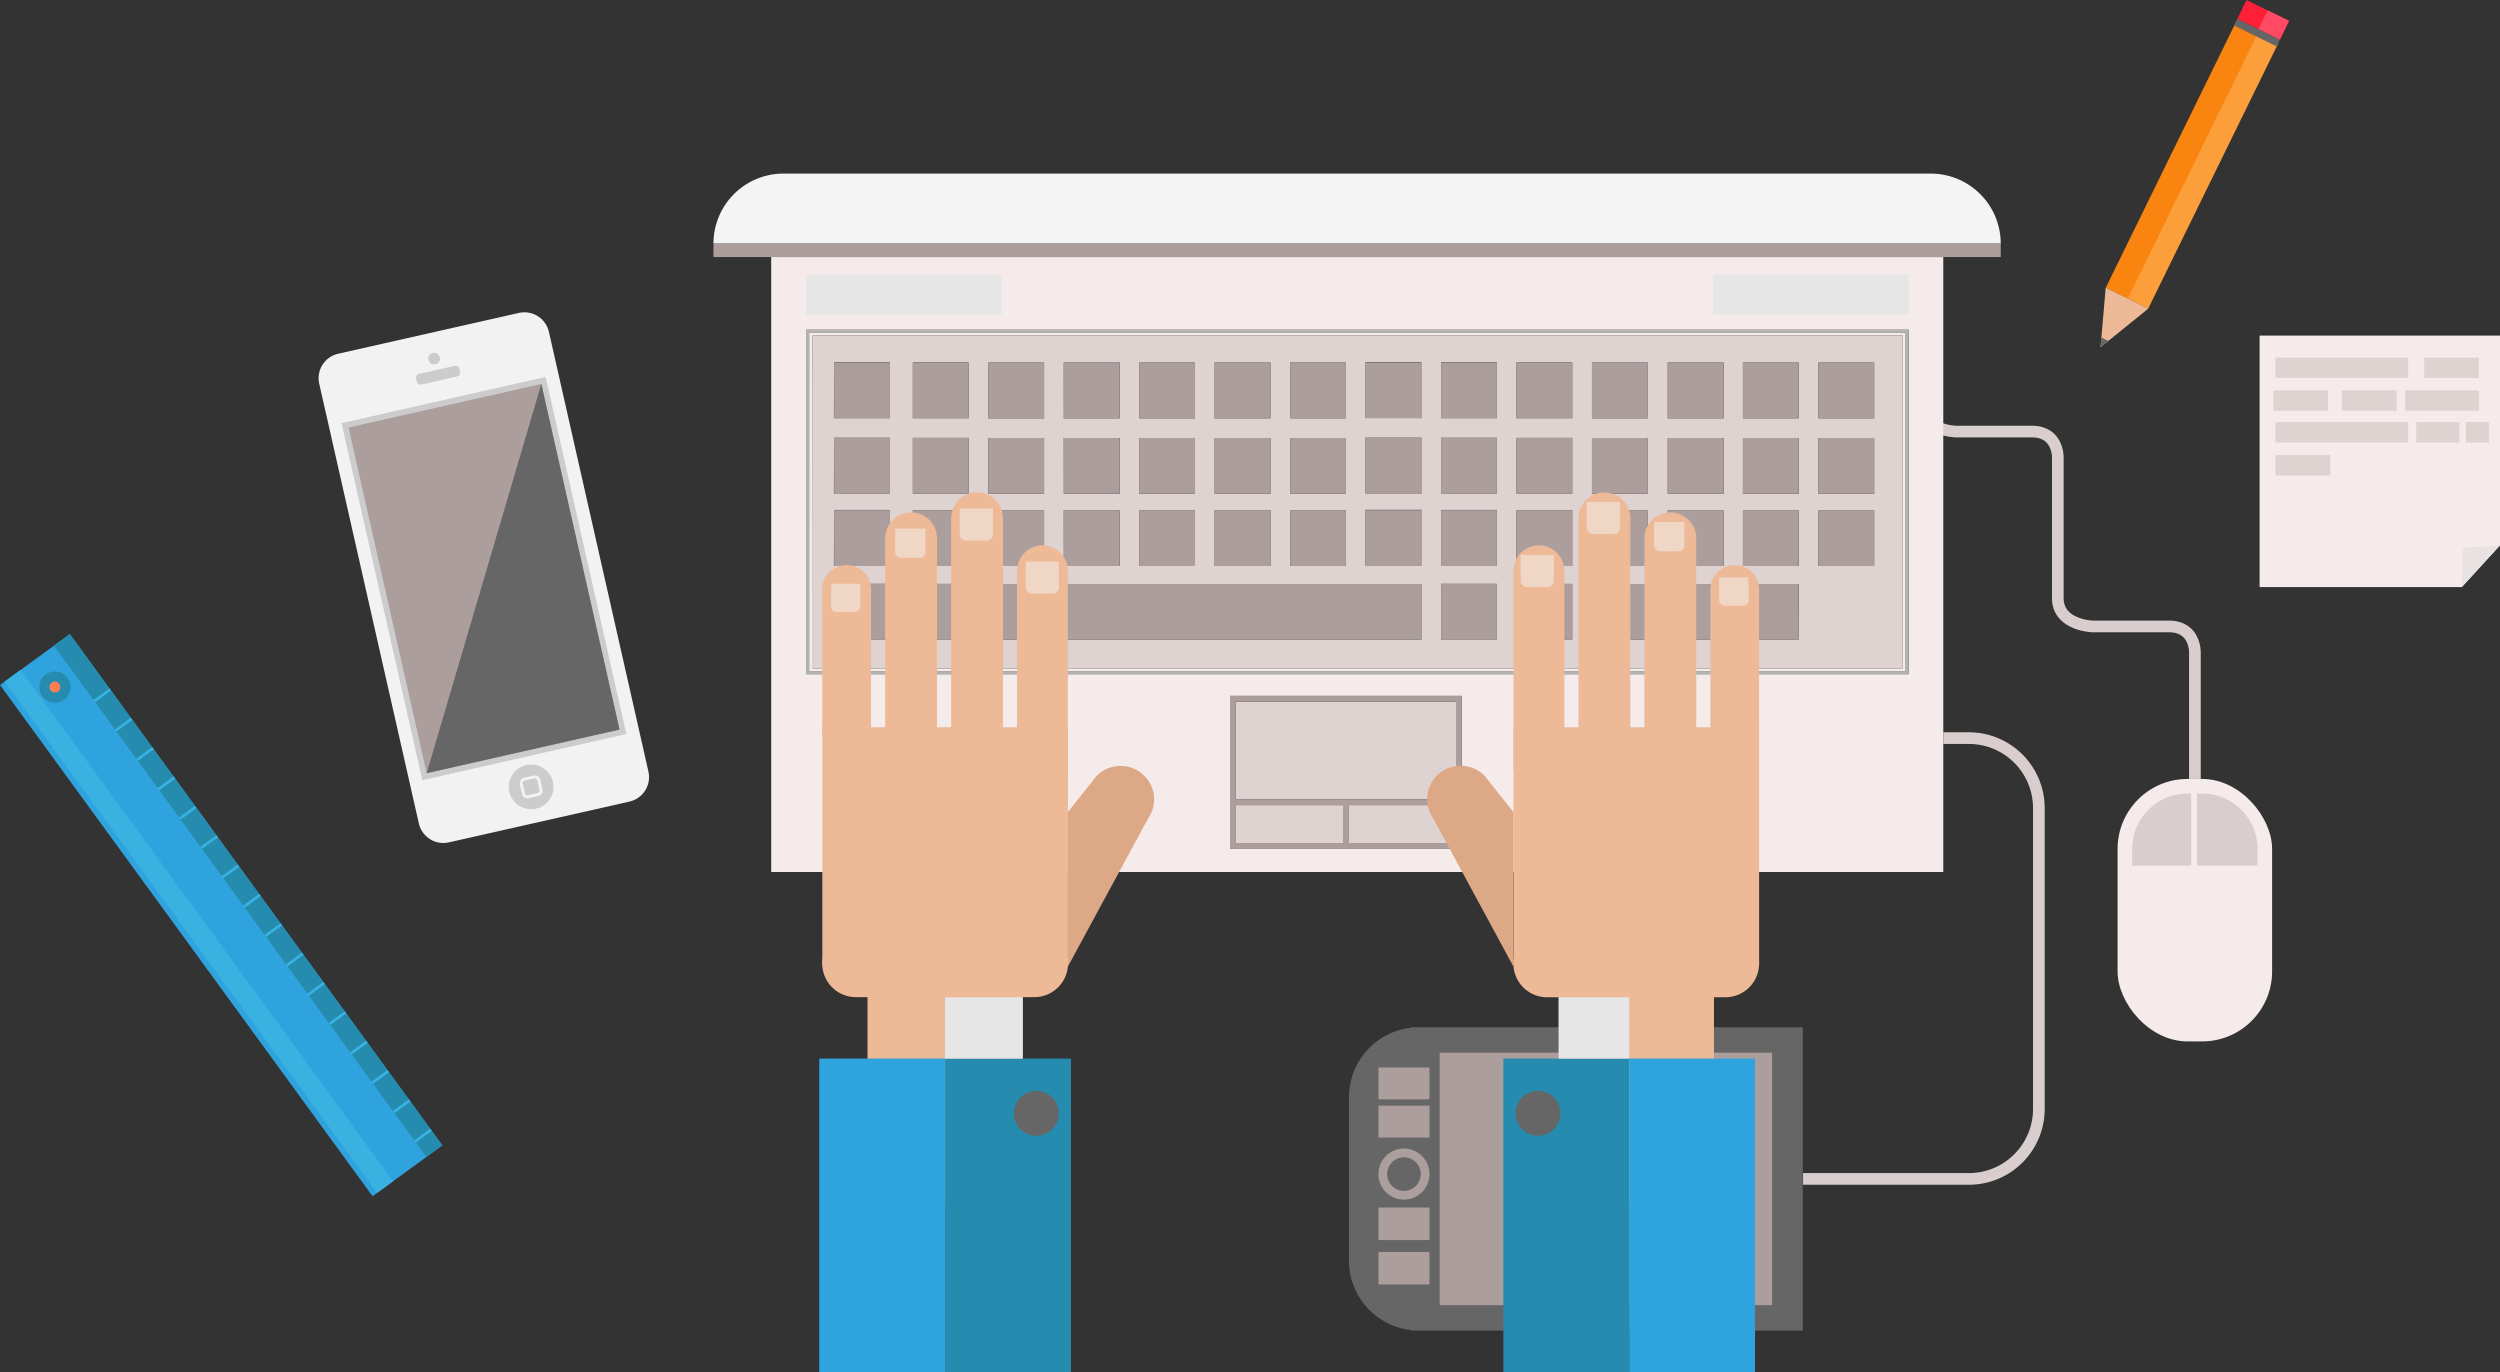 <svg xmlns="http://www.w3.org/2000/svg" viewBox="0 0 428.72 235.35"><rect x="0" y="0" width="428.72" height="235.35" fill="#333333" stroke="none"/><defs><style>.cls-1{isolation:isolate;}.cls-2{fill:#f5ebeb;}.cls-3{fill:#dacdcd;}.cls-4{fill:none;stroke:#dacdcd;stroke-miterlimit:10;stroke-width:2px;}.cls-5{fill:#dfd3d2;}.cls-6{fill:#ad9e9e;}.cls-7{fill:#b3b3b3;}.cls-8{fill:#e6e6e6;mix-blend-mode:multiply;}.cls-9{fill:#f4f4f4;}.cls-10{fill:#2fa3dd;}.cls-11{fill:#258cb0;}.cls-12{fill:#39b2e2;}.cls-13{fill:#fe7c52;}.cls-14{fill:#666;}.cls-15{fill:#f2f2f2;}.cls-16{fill:#ccc;}.cls-17{fill:#edb996;}.cls-18{fill:#dda885;}.cls-19{fill:#efd6c5;}.cls-20{fill:#e8e2e2;}.cls-21{fill:#ff1f37;}.cls-22{fill:#ff4a64;}.cls-23{fill:#fc9f3a;}.cls-24{fill:#f98410;}</style></defs><g class="cls-1"><g id="Layer_2" data-name="Layer 2"><g id="Objects"><rect class="cls-2" x="363.14" y="133.58" width="26.5" height="45.01" rx="12"/><path class="cls-3" d="M375.76,148.45H365.64v-2.87a9.51,9.51,0,0,1,9.5-9.5h.62Z"/><path class="cls-3" d="M387.14,148.45H376.76V136.08h.88a9.52,9.52,0,0,1,9.5,9.5Z"/><path class="cls-4" d="M329.39,52.9V69.15c0,4.71,6,4.86,6,4.86h13.1c4.48,0,4.4,4.39,4.4,4.39v24.18c0,4.71,6,4.85,6,4.85H372c4.48,0,4.4,4.4,4.4,4.4v21.75"/><path class="cls-2" d="M138.75,57v58.08H326.8V57h-188ZM326.3,114.62h-187V57.54H326.3Z"/><path class="cls-2" d="M132.25,44.08V149.54h201V44.08Zm118.43,93v8.5H210.93V119.33h39.75Zm76.62-21.46h-189V56.54H327.3Z"/><path class="cls-5" d="M139.25,114.62H326.3V57.54h-187ZM311.83,62.17h9.57v9.57h-9.57Zm0,12.94h9.57v9.57h-9.57Zm0,12.38h9.57v9.57h-9.57Zm-3.37,22.22H286v-9.56h22.51Zm-9.57-47.54h9.57v9.57h-9.57Zm0,12.94h9.57v9.57h-9.57Zm0,12.38h9.57v9.57h-9.57ZM286,62.17h9.56v9.57H286Zm0,12.94h9.56v9.57H286Zm0,12.38h9.56v9.57H286ZM273,62.17h9.56v9.57H273Zm0,12.94h9.56v9.57H273Zm0,12.38h9.56v9.57H273Zm0,12.66h9.56v9.56H273Zm-12.94-38h9.56v9.57h-9.56Zm0,12.94h9.56v9.57h-9.56Zm0,12.38h9.56v9.57h-9.56Zm0,12.66h9.56v9.56h-9.56Zm-12.94-38h9.56v9.57h-9.56Zm0,12.94h9.56v9.57h-9.56Zm0,12.38h9.56v9.57h-9.56Zm0,12.66h9.56v9.56h-9.56Zm-12.94-38h9.56v9.57h-9.56Zm0,12.94h9.56v9.57h-9.56Zm0,12.38h9.56v9.57h-9.56ZM221.25,62.17h9.56v9.57h-9.56Zm0,12.94h9.56v9.57h-9.56Zm0,12.38h9.56v9.57h-9.56ZM208.3,62.17h9.57v9.57H208.3Zm0,12.94h9.57v9.57H208.3Zm0,12.38h9.57v9.57H208.3ZM195.36,62.17h9.57v9.57h-9.57Zm0,12.94h9.57v9.57h-9.57Zm0,12.38h9.57v9.57h-9.57ZM182.42,62.17H192v9.57h-9.57Zm0,12.94H192v9.57h-9.57Zm0,12.38H192v9.57h-9.57ZM169.48,62.17h9.57v9.57h-9.57Zm0,12.94h9.57v9.57h-9.57Zm0,12.38h9.57v9.57h-9.57Zm0,12.66h74.27v9.56H169.48Zm-12.94-38h9.56v9.57h-9.56Zm0,12.94h9.56v9.57h-9.56Zm0,12.38h9.56v9.57h-9.56Zm0,12.66h9.56v9.56h-9.56Zm-13.5-38h9.56v9.57H143Zm0,12.94h9.56v9.57H143Zm0,12.38h9.56v9.57H143Zm0,12.66h9.56v9.56H143Z"/><rect class="cls-6" x="143.04" y="62.17" width="9.57" height="9.57"/><rect class="cls-6" x="156.54" y="62.17" width="9.56" height="9.57"/><rect class="cls-6" x="169.48" y="62.17" width="9.56" height="9.57"/><rect class="cls-6" x="182.42" y="62.17" width="9.56" height="9.57"/><rect class="cls-6" x="195.36" y="62.17" width="9.57" height="9.57"/><rect class="cls-6" x="208.3" y="62.17" width="9.56" height="9.57"/><rect class="cls-6" x="221.25" y="62.17" width="9.56" height="9.57"/><rect class="cls-6" x="234.19" y="62.17" width="9.57" height="9.57"/><rect class="cls-6" x="247.13" y="62.17" width="9.56" height="9.57"/><rect class="cls-6" x="260.07" y="62.17" width="9.56" height="9.57"/><rect class="cls-6" x="273.01" y="62.17" width="9.56" height="9.57"/><rect class="cls-6" x="285.95" y="62.17" width="9.56" height="9.57"/><rect class="cls-6" x="298.89" y="62.17" width="9.56" height="9.57"/><rect class="cls-6" x="311.83" y="62.17" width="9.56" height="9.57"/><rect class="cls-6" x="143.04" y="75.11" width="9.57" height="9.56"/><rect class="cls-6" x="156.54" y="75.11" width="9.56" height="9.56"/><rect class="cls-6" x="169.48" y="75.11" width="9.56" height="9.56"/><rect class="cls-6" x="182.42" y="75.11" width="9.56" height="9.56"/><rect class="cls-6" x="195.36" y="75.11" width="9.57" height="9.56"/><rect class="cls-6" x="208.3" y="75.11" width="9.56" height="9.56"/><rect class="cls-6" x="221.25" y="75.11" width="9.56" height="9.56"/><rect class="cls-6" x="234.19" y="75.11" width="9.57" height="9.56"/><rect class="cls-6" x="247.13" y="75.11" width="9.56" height="9.56"/><rect class="cls-6" x="260.07" y="75.11" width="9.56" height="9.56"/><rect class="cls-6" x="273.01" y="75.11" width="9.56" height="9.56"/><rect class="cls-6" x="285.95" y="75.11" width="9.56" height="9.56"/><rect class="cls-6" x="298.89" y="75.11" width="9.56" height="9.56"/><rect class="cls-6" x="311.83" y="75.11" width="9.56" height="9.56"/><rect class="cls-6" x="143.04" y="87.49" width="9.57" height="9.57"/><rect class="cls-6" x="156.54" y="87.49" width="9.56" height="9.57"/><rect class="cls-6" x="169.48" y="87.49" width="9.56" height="9.57"/><rect class="cls-6" x="182.42" y="87.49" width="9.56" height="9.57"/><rect class="cls-6" x="195.36" y="87.49" width="9.57" height="9.57"/><rect class="cls-6" x="208.3" y="87.49" width="9.56" height="9.57"/><rect class="cls-6" x="221.25" y="87.49" width="9.56" height="9.57"/><rect class="cls-6" x="234.19" y="87.49" width="9.57" height="9.57"/><rect class="cls-6" x="247.13" y="87.49" width="9.56" height="9.57"/><rect class="cls-6" x="260.07" y="87.49" width="9.56" height="9.57"/><rect class="cls-6" x="273.01" y="87.49" width="9.56" height="9.57"/><rect class="cls-6" x="285.95" y="87.49" width="9.56" height="9.57"/><rect class="cls-6" x="298.89" y="87.49" width="9.56" height="9.57"/><rect class="cls-6" x="311.83" y="87.49" width="9.56" height="9.57"/><rect class="cls-6" x="143.04" y="100.15" width="9.57" height="9.56"/><rect class="cls-6" x="156.54" y="100.15" width="9.56" height="9.56"/><rect class="cls-6" x="169.48" y="100.15" width="74.27" height="9.56"/><rect class="cls-6" x="247.13" y="100.15" width="9.56" height="9.56"/><rect class="cls-6" x="260.07" y="100.15" width="9.56" height="9.56"/><rect class="cls-6" x="273.01" y="100.15" width="9.56" height="9.56"/><rect class="cls-6" x="285.95" y="100.15" width="22.51" height="9.56"/><polygon class="cls-5" points="230.31 137.08 231.31 137.08 249.69 137.08 249.69 120.33 211.94 120.33 211.94 137.08 230.31 137.08"/><path class="cls-6" d="M210.93,137.08v8.5h39.75V119.33H210.93Zm38.75-16.75v16.75H211.93V120.33Zm-18.37,24.25v-6.5h18.37v6.5Zm-19.38-4v-2.5h18.38v6.5H211.93Z"/><polygon class="cls-5" points="230.31 138.08 211.94 138.08 211.94 140.58 211.94 144.58 230.31 144.58 230.31 138.08"/><polygon class="cls-5" points="249.69 140.58 249.69 138.08 231.31 138.08 231.31 144.58 249.69 144.58 249.69 140.58"/><path class="cls-7" d="M138.25,56.54v59.08H327.3V56.54h-189ZM326.8,57v58.08h-188V57H326.8Z"/><rect class="cls-8" x="138.25" y="47.06" width="33.49" height="6.9"/><rect class="cls-8" x="293.81" y="47.06" width="33.49" height="6.9"/><path class="cls-9" d="M331.1,29.77H134.35a12,12,0,0,0-12,12H343.1A12,12,0,0,0,331.1,29.77Z"/><rect class="cls-6" x="122.35" y="41.77" width="220.75" height="2.31"/><rect class="cls-10" x="30.53" y="102.69" width="14.8" height="108.48" transform="translate(-85.15 52.45) rotate(-36.08)"/><rect class="cls-11" x="40.85" y="99.33" width="3.39" height="108.48" transform="translate(-82.26 54.48) rotate(-36.07)"/><rect class="cls-12" x="32.4" y="105.49" width="3.39" height="108.48" transform="translate(-87.53 50.71) rotate(-36.08)"/><path class="cls-13" d="M10.86,116.73a1.8,1.8,0,1,1-2.52-.4A1.81,1.81,0,0,1,10.86,116.73Z"/><path class="cls-11" d="M11,120a2.68,2.68,0,1,1,.59-3.75A2.69,2.69,0,0,1,11,120Zm-2.12-2.91a.92.92,0,1,0,1.28.2A.91.91,0,0,0,8.86,117.05Z"/><rect class="cls-12" x="15.83" y="119.01" width="3.39" height="0.46" transform="translate(-66.87 33.2) rotate(-36.08)"/><polygon class="cls-12" points="22.7 123.47 19.96 125.46 19.69 125.09 22.42 123.09 22.7 123.47"/><polygon class="cls-12" points="26.36 128.5 23.63 130.49 23.36 130.12 26.09 128.12 26.36 128.5"/><rect class="cls-12" x="26.84" y="134.11" width="3.39" height="0.46" transform="translate(-73.66 42.59) rotate(-36.09)"/><polygon class="cls-12" points="33.7 138.57 30.97 140.56 30.69 140.19 33.43 138.19 33.7 138.57"/><polygon class="cls-12" points="37.37 143.6 34.63 145.59 34.36 145.22 37.1 143.22 37.37 143.6"/><polygon class="cls-12" points="41.04 148.63 38.3 150.63 38.03 150.25 40.77 148.26 41.04 148.63"/><polygon class="cls-12" points="44.71 153.66 41.97 155.66 41.7 155.28 44.44 153.29 44.71 153.66"/><rect class="cls-12" x="45.18" y="159.27" width="3.39" height="0.46" transform="translate(-85 58.27) rotate(-36.11)"/><polygon class="cls-12" points="52.04 163.73 49.31 165.72 49.04 165.35 51.77 163.35 52.04 163.73"/><polygon class="cls-12" points="55.71 168.76 52.98 170.76 52.7 170.38 55.44 168.39 55.71 168.76"/><rect class="cls-12" x="56.18" y="174.37" width="3.39" height="0.46" transform="translate(-91.76 67.62) rotate(-36.1)"/><rect class="cls-12" x="59.85" y="179.41" width="3.39" height="0.46" transform="translate(-94.04 70.78) rotate(-36.11)"/><polygon class="cls-12" points="66.72 183.86 63.98 185.86 63.71 185.48 66.45 183.49 66.72 183.86"/><rect class="cls-12" x="67.19" y="189.47" width="3.39" height="0.46" transform="translate(-98.51 76.96) rotate(-36.08)"/><polygon class="cls-12" points="74.06 193.93 71.32 195.92 71.05 195.55 73.78 193.56 74.06 193.93"/><path class="cls-4" d="M333.25,126.58h4.39a12,12,0,0,1,12,12v51.59a12,12,0,0,1-12,12H309.21"/><path class="cls-14" d="M243.42,176.16H242v.08a12,12,0,0,0-10.67,11.92v28A12,12,0,0,0,242,228.1v.08h67.16v-52Z"/><rect class="cls-6" x="246.89" y="180.52" width="57" height="43.3"/><rect class="cls-6" x="236.39" y="214.69" width="8.75" height="5.58"/><rect class="cls-6" x="236.39" y="207.08" width="8.75" height="5.58"/><rect class="cls-6" x="236.39" y="189.61" width="8.75" height="5.47"/><rect class="cls-6" x="236.39" y="183.06" width="8.75" height="5.47"/><path class="cls-6" d="M245.14,201.33a4.38,4.38,0,1,1-4.38-4.37A4.38,4.38,0,0,1,245.14,201.33Z"/><path class="cls-14" d="M243.64,201.33a2.88,2.88,0,1,1-2.88-2.87A2.88,2.88,0,0,1,243.64,201.33Z"/><path class="cls-15" d="M111.2,132.33a4.31,4.31,0,0,1-3.24,5.13l-31,7a4.31,4.31,0,0,1-5.13-3.24L54.74,65.79A4.3,4.3,0,0,1,58,60.66l31-7a4.31,4.31,0,0,1,5.13,3.24Z"/><path class="cls-15" d="M72,134.4,58,72.18l36-8.13L108,126.27ZM60.37,73.69,73.55,132l32.09-7.25L92.46,66.44Z"/><path class="cls-16" d="M94.82,134.1a3.83,3.83,0,1,1-4.58-2.9A3.83,3.83,0,0,1,94.82,134.1Z"/><path class="cls-15" d="M90.43,136.9a.94.94,0,0,1-.91-.73l-.38-1.67a1,1,0,0,1,.71-1.12l1.67-.38a.94.94,0,0,1,1.12.71l.38,1.67a.93.93,0,0,1-.12.71.9.9,0,0,1-.59.41l-1.67.38A.75.75,0,0,1,90.43,136.9Zm1.3-3.42h-.1l-1.67.38a.43.43,0,0,0-.33.52l.38,1.67a.44.44,0,0,0,.52.33L92.2,136a.42.42,0,0,0,.33-.52l-.38-1.67A.43.43,0,0,0,91.73,133.48Z"/><path class="cls-16" d="M72,63.42h6.26a.68.68,0,0,1,.68.68v.5a.69.69,0,0,1-.69.69H72a.69.69,0,0,1-.69-.69v-.5a.69.69,0,0,1,.69-.69Z" transform="translate(-12.34 18.14) rotate(-12.74)"/><path class="cls-16" d="M75.41,61.25a1,1,0,1,1-1.16-.73A1,1,0,0,1,75.41,61.25Z"/><rect class="cls-6" x="65.55" y="68.33" width="34.9" height="61.77" transform="translate(-19.84 20.75) rotate(-12.74)"/><path class="cls-16" d="M72.42,133.79,58.57,72.56l35-7.92,13.84,61.23ZM59.77,73.32l13.4,59.27,33.07-7.48L92.83,65.84Z"/><polygon class="cls-14" points="73.17 132.59 92.83 65.84 106.24 125.11 73.17 132.59"/><rect class="cls-17" x="141.02" y="124.72" width="42.12" height="40.74"/><path class="cls-17" d="M156.23,87.88a4.44,4.44,0,0,1,4.45,4.44V126h-8.89V92.32A4.44,4.44,0,0,1,156.23,87.88Z"/><path class="cls-17" d="M167.55,84.44A4.44,4.44,0,0,1,172,88.89v37.58l-8.89-1V88.89A4.45,4.45,0,0,1,167.55,84.44Z"/><path class="cls-17" d="M178.77,93.52a4.36,4.36,0,0,1,4.36,4.36v34.43h-8.72V97.88A4.37,4.37,0,0,1,178.77,93.52Z"/><path class="cls-17" d="M145.19,96.91a4.18,4.18,0,0,1,4.18,4.18v24.35L141,126V101.09A4.18,4.18,0,0,1,145.19,96.91Z"/><path class="cls-18" d="M183.13,165.75V139.26l4.91-6.18h0a5.76,5.76,0,0,1,9.88,4,5.7,5.7,0,0,1-.62,2.57h0l-.27.46a2.53,2.53,0,0,1-.13.22Z"/><path class="cls-17" d="M141,165.23A5.78,5.78,0,0,0,146.8,171h30.57a5.78,5.78,0,0,0,5.78-5.79h0a5.78,5.78,0,0,0-5.78-5.78H146.8a5.78,5.78,0,0,0-5.78,5.78Z"/><rect class="cls-17" x="148.77" y="164.49" width="26.62" height="42.23"/><rect class="cls-17" x="259.55" y="124.72" width="42.12" height="40.74"/><path class="cls-17" d="M286.45,87.88A4.44,4.44,0,0,0,282,92.32V126h8.89V92.32A4.44,4.44,0,0,0,286.45,87.88Z"/><path class="cls-17" d="M275.13,84.44a4.44,4.44,0,0,0-4.44,4.45v37.58l8.89-1V88.89A4.45,4.45,0,0,0,275.13,84.44Z"/><path class="cls-17" d="M263.91,93.52a4.36,4.36,0,0,0-4.36,4.36v34.43h8.72V97.88A4.37,4.37,0,0,0,263.91,93.52Z"/><path class="cls-17" d="M297.49,96.91a4.18,4.18,0,0,0-4.18,4.18v24.35l8.35.56V101.09A4.18,4.18,0,0,0,297.49,96.91Z"/><path class="cls-18" d="M259.53,165.75V139.26l-4.91-6.18h0a5.74,5.74,0,0,0-9.25,6.59h0l.28.46a2.53,2.53,0,0,0,.13.22Z"/><path class="cls-17" d="M301.66,165.23a5.78,5.78,0,0,1-5.78,5.79H265.31a5.78,5.78,0,0,1-5.78-5.79h0a5.78,5.78,0,0,1,5.78-5.78h30.57a5.78,5.78,0,0,1,5.78,5.78Z"/><rect class="cls-17" x="267.3" y="164.49" width="26.62" height="42.23"/><rect class="cls-11" x="162.07" y="181.53" width="21.58" height="53.82"/><rect class="cls-10" x="140.49" y="181.53" width="21.58" height="53.82"/><path class="cls-14" d="M181.57,190.92a3.85,3.85,0,1,1-3.85-3.85A3.85,3.85,0,0,1,181.57,190.92Z"/><rect class="cls-11" x="257.81" y="181.53" width="21.58" height="53.82"/><rect class="cls-10" x="279.39" y="181.53" width="21.58" height="53.82"/><path class="cls-14" d="M259.9,190.92a3.85,3.85,0,1,0,3.84-3.85A3.84,3.84,0,0,0,259.9,190.92Z"/><path class="cls-19" d="M266.47,95.18h-5.69v4.25h0s0,.1,0,.15a1.1,1.1,0,0,0,1.1,1.1h3.5a1.09,1.09,0,0,0,1.09-1.1.8.8,0,0,0,0-.15h0Z"/><path class="cls-19" d="M277.79,86.08H272.1v4.25h0c0,.06,0,.1,0,.16a1.09,1.09,0,0,0,1.1,1.09h3.5a1.09,1.09,0,0,0,1.09-1.09.9.9,0,0,0,0-.16h0Z"/><path class="cls-19" d="M288.86,89.52h-5.2v3.89h0a.7.7,0,0,0,0,.14,1,1,0,0,0,1,1h3.2a1,1,0,0,0,1-1,.7.7,0,0,0,0-.14h0Z"/><path class="cls-19" d="M299.81,99h-5v3.74h0a.7.7,0,0,0,0,.14,1,1,0,0,0,1,1h3.08a1,1,0,0,0,1-1s0-.09,0-.14h0Z"/><path class="cls-19" d="M175.9,96.31h5.69v4.25h0a.83.83,0,0,1,0,.15,1.1,1.1,0,0,1-1.1,1.1H177a1.09,1.09,0,0,1-1.09-1.1.8.8,0,0,1,0-.15h0Z"/><path class="cls-19" d="M164.58,87.21h5.69v4.25h0c0,.06,0,.11,0,.16a1.09,1.09,0,0,1-1.1,1.09h-3.5a1.09,1.09,0,0,1-1.09-1.09,1.1,1.1,0,0,1,0-.16h0Z"/><path class="cls-19" d="M153.51,90.65h5.2v3.89h0a.7.7,0,0,1,0,.14,1,1,0,0,1-1,1h-3.2a1,1,0,0,1-1-1,.7.7,0,0,1,0-.14h0Z"/><path class="cls-19" d="M142.56,100.09h5v3.74h0a.7.7,0,0,1,0,.14,1,1,0,0,1-1,1h-3.08a1,1,0,0,1-1-1,.7.7,0,0,1,0-.14h0Z"/><rect class="cls-8" x="162.07" y="171.02" width="13.31" height="10.51"/><rect class="cls-8" x="267.3" y="171.02" width="12.09" height="10.51"/><polygon class="cls-2" points="422.16 100.68 387.49 100.68 387.49 57.55 428.72 57.55 428.72 93.52 422.16 100.68"/><rect class="cls-5" x="390.22" y="61.32" width="22.75" height="3.5"/><rect class="cls-5" x="390.22" y="72.37" width="22.75" height="3.5"/><rect class="cls-5" x="412.47" y="66.95" width="12.66" height="3.5"/><rect class="cls-5" x="415.72" y="61.32" width="9.38" height="3.5"/><rect class="cls-5" x="390.22" y="78.03" width="9.38" height="3.5"/><rect class="cls-5" x="414.35" y="72.37" width="7.42" height="3.5"/><rect class="cls-5" x="422.85" y="72.37" width="3.96" height="3.5"/><rect class="cls-5" x="401.6" y="66.95" width="9.38" height="3.5"/><rect class="cls-5" x="389.85" y="66.95" width="9.38" height="3.5"/><polygon class="cls-20" points="422.16 100.68 422.38 93.95 428.72 93.52 422.16 100.68"/><rect class="cls-21" x="386.31" y="-0.67" width="3.59" height="8.14" transform="translate(214.32 350.45) rotate(-63.9)"/><rect class="cls-22" x="388.14" y="2.26" width="3.59" height="4.07" transform="translate(214.51 352.57) rotate(-63.9)"/><rect class="cls-23" x="352.32" y="27.13" width="50.69" height="4.21" transform="translate(185.2 355.49) rotate(-63.89)"/><rect class="cls-24" x="348.79" y="25.4" width="50.69" height="4.21" transform="translate(184.8 351.37) rotate(-63.89)"/><rect class="cls-14" x="386.42" y="1.54" width="1.27" height="8.14" transform="translate(211.71 350.71) rotate(-63.9)"/><polygon class="cls-17" points="361.1 49.34 360.22 59.54 368.41 52.92 361.1 49.34"/><polygon class="cls-14" points="360.22 59.54 360.36 57.88 361.56 58.46 360.22 59.54"/></g></g></g></svg>
